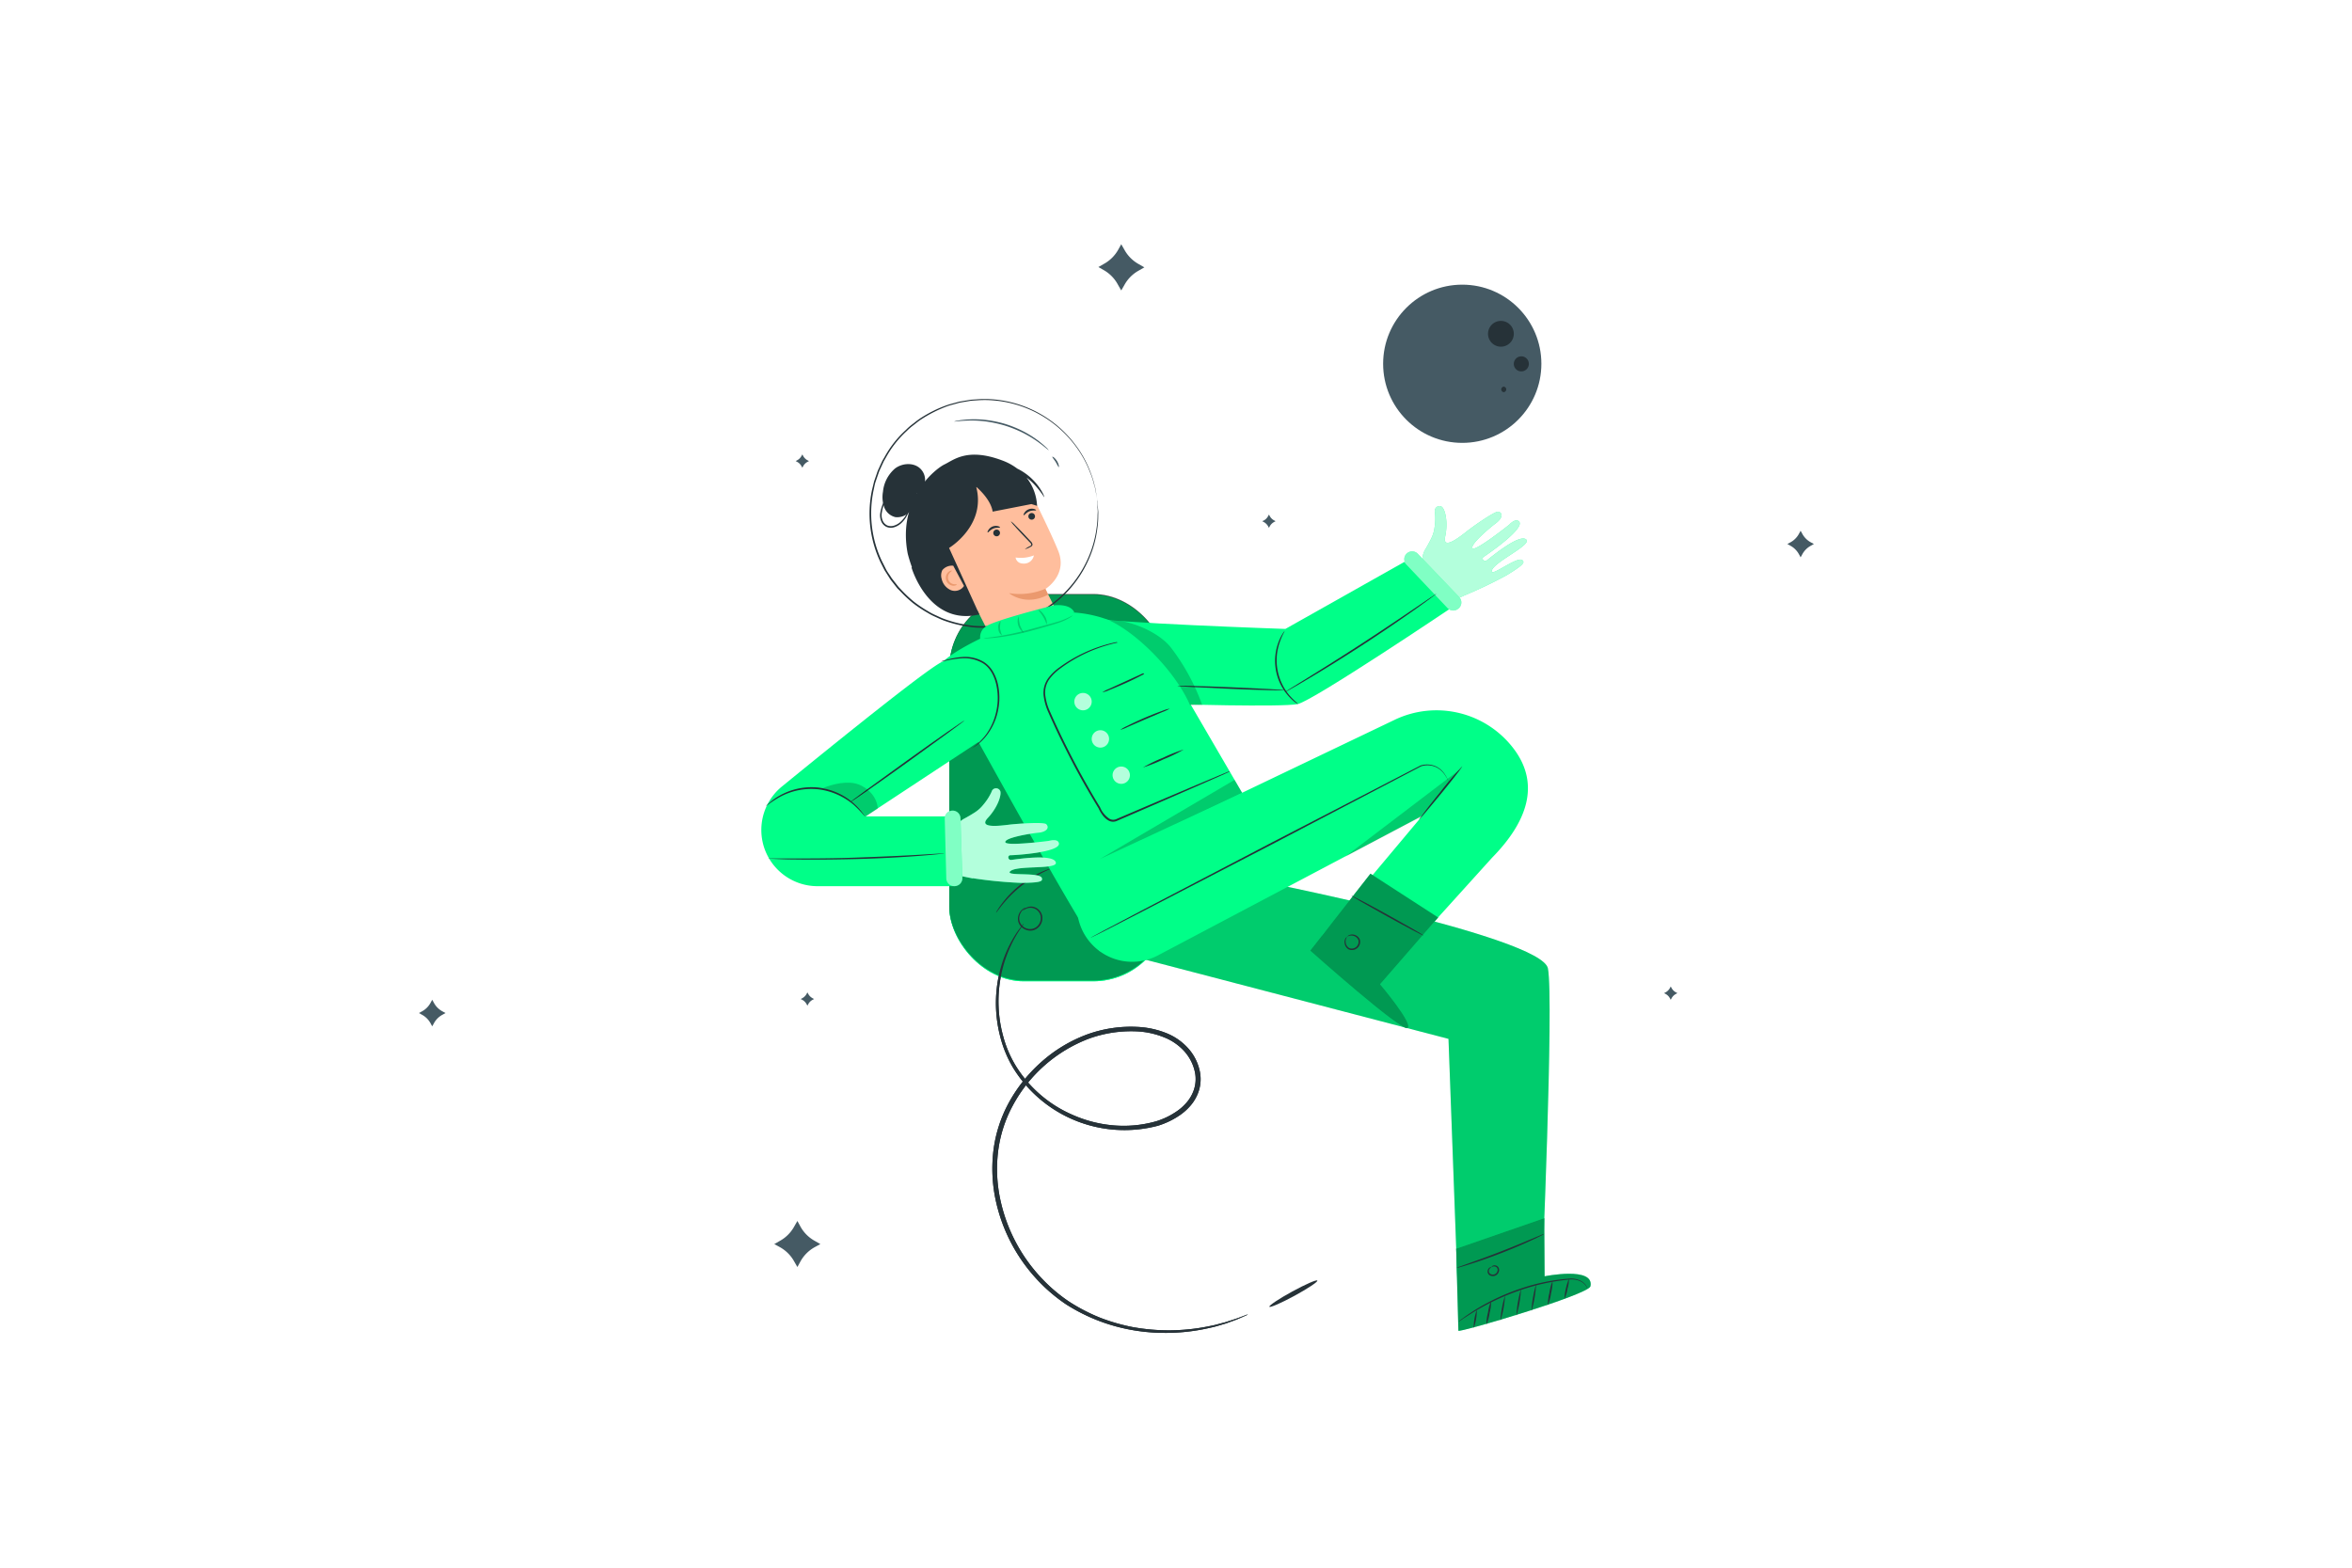 <svg class="animated" id="freepik_stories-astronaut" xmlns="http://www.w3.org/2000/svg" viewBox="0 0 750 500" version="1.1" xmlns:xlink="http://www.w3.org/1999/xlink" xmlns:svgjs="http://svgjs.com/svgjs"><style>svg#freepik_stories-astronaut:not(.animated) .animable {opacity: 0;}svg#freepik_stories-astronaut.animated #freepik--Character--inject-208 {animation: 1.5s Infinite  linear floating;animation-delay: 0.5s;}svg#freepik_stories-astronaut.animated #freepik--Stars--inject-208 {animation: 2.3s 1 forwards cubic-bezier(.36,-0.01,.5,1.38) fadeIn;animation-delay: 0s;}            @keyframes floating {                0% {                    opacity: 1;                    transform: translateY(0px);                }                50% {                    transform: translateY(-10px);                }                100% {                    opacity: 1;                    transform: translateY(0px);                }            }                    @keyframes fadeIn {                0% {                    opacity: 0;                }                100% {                    opacity: 1;                }            }        </style><g id="freepik--Character--inject-208" class="animable" style="transform-origin: 375.003px 276.193px;"><g id="elqj9u40vsnh"><rect x="302.7" y="189.68" width="69.65" height="123.29" rx="23.72" style="fill: rgb(0, 255, 136); transform-origin: 337.525px 251.325px; transform: rotate(-26.22deg);" class="animable"></rect></g><g id="elecw20x2d2lt"><rect x="302.7" y="189.45" width="69.65" height="123.29" rx="23.72" style="opacity: 0.4; transform-origin: 337.525px 251.095px; transform: rotate(-26.22deg);" class="animable"></rect></g><path d="M397.93,419.22a3.09,3.09,0,0,1-.75.4l-2.29,1c-1,.44-2.32.87-3.84,1.44l-2.5.74c-.89.28-1.86.51-2.89.73a61.82,61.82,0,0,1-15.23,1.57,58.69,58.69,0,0,1-19.93-3.79A58.22,58.22,0,0,1,339.94,416a52.72,52.72,0,0,1-9.72-8.43,53.67,53.67,0,0,1-12.78-25.08,48,48,0,0,1-.68-15.36,43,43,0,0,1,4.86-15.3,48.24,48.24,0,0,1,10.31-13,46,46,0,0,1,14.63-8.87,41,41,0,0,1,17-2.39,28.27,28.27,0,0,1,8.27,1.9,18.68,18.68,0,0,1,6.95,4.77,15.78,15.78,0,0,1,3.8,7.39,12.34,12.34,0,0,1-1.05,8.12,13.48,13.48,0,0,1-2.32,3.34,17.18,17.18,0,0,1-3,2.6,25.74,25.74,0,0,1-6.95,3.35A41.67,41.67,0,0,1,323,340.47a37.43,37.43,0,0,1-4.09-10A42.23,42.23,0,0,1,320,305.84a39.21,39.21,0,0,1,4.37-8.63c.64-.91,1.18-1.56,1.53-2a3.71,3.71,0,0,1,.56-.65,3.54,3.54,0,0,1-.44.74c-.3.48-.8,1.16-1.39,2.08a41.79,41.79,0,0,0-6.2,23.55,40.94,40.94,0,0,0,1.39,9.3,36.05,36.05,0,0,0,4.07,9.67,39.69,39.69,0,0,0,17.93,15.58,40.6,40.6,0,0,0,12.93,3.42,37.81,37.81,0,0,0,14-1.3,24.1,24.1,0,0,0,6.53-3.18,15.39,15.39,0,0,0,2.76-2.4,11.9,11.9,0,0,0,2.07-3,10.89,10.89,0,0,0,.91-7.16,14.43,14.43,0,0,0-3.46-6.67,17.25,17.25,0,0,0-6.39-4.36A26.83,26.83,0,0,0,363.4,329a39.56,39.56,0,0,0-16.3,2.32A46.15,46.15,0,0,0,323,352.52a41.3,41.3,0,0,0-4.73,14.75,46.56,46.56,0,0,0,.61,14.89,52.55,52.55,0,0,0,12.33,24.51,51.74,51.74,0,0,0,9.43,8.29,57.2,57.2,0,0,0,10.29,5.36,62,62,0,0,0,10.16,2.92,63.83,63.83,0,0,0,24.47-.26c1-.2,2-.4,2.88-.66l2.5-.67c1.52-.51,2.83-.9,3.86-1.28l2.34-.89A4.39,4.39,0,0,1,397.93,419.22Z" style="fill: rgb(38, 50, 56); transform-origin: 357.182px 359.837px;" id="elt92gwpk8ob" class="animable"></path><path d="M335.11,277c0,.08-1.16.54-3,1.47a38,38,0,0,0-12.4,10c-1.3,1.59-2,2.66-2.08,2.62a3,3,0,0,1,.42-.81,21.28,21.28,0,0,1,1.37-2A32.74,32.74,0,0,1,332,278.15a20.35,20.35,0,0,1,2.29-.91A2.8,2.8,0,0,1,335.11,277Z" style="fill: rgb(38, 50, 56); transform-origin: 326.37px 284.046px;" id="elvm9xbfqmtyh" class="animable"></path><path d="M326.14,290.47s.15-.34.67-.71a3.5,3.5,0,0,1,2.59-.57,3.78,3.78,0,0,1,2.86,2.64,4,4,0,0,1-1.72,4.4,3.56,3.56,0,0,1-2.52.55,4.15,4.15,0,0,1-2.16-1,3.57,3.57,0,0,1-1.12-3.72,3.93,3.93,0,0,1,1.49-2.19,1.77,1.77,0,0,1,.89-.39s-.31.17-.76.55a3.9,3.9,0,0,0-1.26,2.12,3.27,3.27,0,0,0,1.07,3.27,3.43,3.43,0,0,0,4.08.4A3.58,3.58,0,0,0,331.8,292a3.31,3.31,0,0,0-4.89-2C326.4,290.23,326.18,290.5,326.14,290.47Z" style="fill: rgb(38, 50, 56); transform-origin: 328.496px 292.981px;" id="el5gfmjtgi2ca" class="animable"></path><g id="eljo6kmqfeg1"><rect x="302.7" y="189.68" width="69.65" height="123.29" rx="23.72" style="fill: rgb(0, 255, 136); transform-origin: 337.525px 251.325px; transform: rotate(-26.22deg);" class="animable"></rect></g><g id="elx2vzt6l0wp"><rect x="302.7" y="189.45" width="69.65" height="123.29" rx="23.72" style="opacity: 0.4; transform-origin: 337.525px 251.095px; transform: rotate(-26.22deg);" class="animable"></rect></g><path d="M397.93,419.22a3.09,3.09,0,0,1-.75.4l-2.29,1c-1,.44-2.32.87-3.84,1.44l-2.5.74c-.89.28-1.86.51-2.89.73a61.82,61.82,0,0,1-15.23,1.57,58.69,58.69,0,0,1-19.93-3.79A58.22,58.22,0,0,1,339.94,416a52.72,52.72,0,0,1-9.72-8.43,53.67,53.67,0,0,1-12.78-25.08,48,48,0,0,1-.68-15.36,43,43,0,0,1,4.86-15.3,48.24,48.24,0,0,1,10.31-13,46,46,0,0,1,14.63-8.87,41,41,0,0,1,17-2.39,28.27,28.27,0,0,1,8.27,1.9,18.68,18.68,0,0,1,6.95,4.77,15.78,15.78,0,0,1,3.8,7.39,12.34,12.34,0,0,1-1.05,8.12,13.48,13.48,0,0,1-2.32,3.34,17.18,17.18,0,0,1-3,2.6,25.74,25.74,0,0,1-6.95,3.35A41.67,41.67,0,0,1,323,340.47a37.43,37.43,0,0,1-4.09-10A42.23,42.23,0,0,1,320,305.84a39.21,39.21,0,0,1,4.37-8.63c.64-.91,1.18-1.56,1.53-2a3.71,3.71,0,0,1,.56-.65,3.54,3.54,0,0,1-.44.74c-.3.48-.8,1.16-1.39,2.08a41.79,41.79,0,0,0-6.2,23.55,40.94,40.94,0,0,0,1.39,9.3,36.05,36.05,0,0,0,4.07,9.67,39.69,39.69,0,0,0,17.93,15.58,40.6,40.6,0,0,0,12.93,3.42,37.81,37.81,0,0,0,14-1.3,24.1,24.1,0,0,0,6.53-3.18,15.39,15.39,0,0,0,2.76-2.4,11.9,11.9,0,0,0,2.07-3,10.89,10.89,0,0,0,.91-7.16,14.43,14.43,0,0,0-3.46-6.67,17.25,17.25,0,0,0-6.39-4.36A26.83,26.83,0,0,0,363.4,329a39.56,39.56,0,0,0-16.3,2.32A46.15,46.15,0,0,0,323,352.52a41.3,41.3,0,0,0-4.73,14.75,46.56,46.56,0,0,0,.61,14.89,52.55,52.55,0,0,0,12.33,24.51,51.74,51.74,0,0,0,9.43,8.29,57.2,57.2,0,0,0,10.29,5.36,62,62,0,0,0,10.16,2.92,63.83,63.83,0,0,0,24.47-.26c1-.2,2-.4,2.88-.66l2.5-.67c1.52-.51,2.83-.9,3.86-1.28l2.34-.89A4.39,4.39,0,0,1,397.93,419.22Z" style="fill: rgb(38, 50, 56); transform-origin: 357.182px 359.837px;" id="el8pzefkiiheq" class="animable"></path><path d="M335.11,277c0,.08-1.16.54-3,1.47a38,38,0,0,0-12.4,10c-1.3,1.59-2,2.66-2.08,2.62a3,3,0,0,1,.42-.81,21.28,21.28,0,0,1,1.37-2A32.74,32.74,0,0,1,332,278.15a20.35,20.35,0,0,1,2.29-.91A2.8,2.8,0,0,1,335.11,277Z" style="fill: rgb(38, 50, 56); transform-origin: 326.37px 284.046px;" id="elb8hn6bnw3tv" class="animable"></path><path d="M326.14,290.47s.15-.34.67-.71a3.5,3.5,0,0,1,2.59-.57,3.78,3.78,0,0,1,2.86,2.64,4,4,0,0,1-1.72,4.4,3.56,3.56,0,0,1-2.52.55,4.15,4.15,0,0,1-2.16-1,3.57,3.57,0,0,1-1.12-3.72,3.93,3.93,0,0,1,1.49-2.19,1.77,1.77,0,0,1,.89-.39s-.31.17-.76.55a3.9,3.9,0,0,0-1.26,2.12,3.27,3.27,0,0,0,1.07,3.27,3.43,3.43,0,0,0,4.08.4A3.58,3.58,0,0,0,331.8,292a3.31,3.31,0,0,0-4.89-2C326.4,290.23,326.18,290.5,326.14,290.47Z" style="fill: rgb(38, 50, 56); transform-origin: 328.496px 292.981px;" id="elahx29dg9g6f" class="animable"></path><path d="M337,195.11c-1.93-3.83-3.63-7.27-3.63-7.27s7.2-4.42,4.07-12.16-11.87-24.87-11.87-24.87l-17-.16-9.7,18.77L317,205.23a11.2,11.2,0,0,0,14.81,5h0A11.2,11.2,0,0,0,337,195.11Z" style="fill: rgb(255, 190, 157); transform-origin: 318.549px 180.99px;" id="el5itq97o9ywd" class="animable"></path><path d="M329.94,164.23a1.06,1.06,0,1,1-1.42-.5A1.06,1.06,0,0,1,329.94,164.23Z" style="fill: rgb(38, 50, 56); transform-origin: 328.982px 164.684px;" id="elh9q2er6d0ci" class="animable"></path><path d="M330.38,162.74c-.07.18-1.07-.08-2.13.35s-1.61,1.31-1.78,1.23-.06-.33.17-.73a2.76,2.76,0,0,1,1.35-1.14,2.82,2.82,0,0,1,1.76-.12C330.19,162.46,330.41,162.65,330.38,162.74Z" style="fill: rgb(38, 50, 56); transform-origin: 328.385px 163.284px;" id="el5cl20494tox" class="animable"></path><path d="M318.79,169.56a1.07,1.07,0,0,1-1.93.92,1.07,1.07,0,1,1,1.93-.92Z" style="fill: rgb(38, 50, 56); transform-origin: 317.805px 169.979px;" id="elveqx5d3heks" class="animable"></path><path d="M318.88,168.22c-.06.19-1.06-.08-2.12.36s-1.61,1.31-1.78,1.22-.06-.33.17-.72a2.78,2.78,0,0,1,1.35-1.15,2.8,2.8,0,0,1,1.76-.11C318.7,167.94,318.92,168.14,318.88,168.22Z" style="fill: rgb(38, 50, 56); transform-origin: 316.891px 168.767px;" id="elx9y5aj3uepe" class="animable"></path><path d="M326.8,175.19a8.06,8.06,0,0,1,1.6-1c.25-.14.5-.3.46-.52a1.61,1.61,0,0,0-.55-.77l-1.73-1.81c-1.22-1.29-2.31-2.48-3.08-3.36a7.65,7.65,0,0,1-1.18-1.48,7.79,7.79,0,0,1,1.41,1.26c.84.82,2,2,3.18,3.26l1.71,1.84a1.75,1.75,0,0,1,.62,1,.68.68,0,0,1-.26.58,1.7,1.7,0,0,1-.43.26A7.67,7.67,0,0,1,326.8,175.19Z" style="fill: rgb(38, 50, 56); transform-origin: 325.781px 170.72px;" id="eli2tgnran70p" class="animable"></path><path d="M323.85,177.81a11.44,11.44,0,0,0,5.83-.67,3.17,3.17,0,0,1-3,2.61C324.05,179.88,323.85,177.81,323.85,177.81Z" style="fill: rgb(255, 255, 255); transform-origin: 326.765px 178.448px;" id="elpq5ykn8xfvo" class="animable"></path><path d="M333.34,187.78a20.87,20.87,0,0,1-11.58,1.39s5.08,4.4,12.47.49Z" style="fill: rgb(235, 153, 110); transform-origin: 327.995px 189.53px;" id="ellt9lzda5qb" class="animable"></path><path d="M290.66,181l.14-.08a45.48,45.48,0,0,1-1.35-4.35c-3.39-17.64,9-27.15,11.73-28.45,2.93-1.4,7.28-5.45,18.43-1.26a18.42,18.42,0,0,1,4.76,2.59,18.48,18.48,0,0,1,6.64,5.47c1.55,2.07,2.05,3.61,2,3.65s-.84-1.35-2.47-3.24a19.51,19.51,0,0,0-3.19-3,15.72,15.72,0,0,1,3.35,9l-1.8-.56-12.36,2.41c-.54-3.38-3.59-6.45-5.13-7.82l-.1,0c3.18,12.31-8.67,19.4-8.67,19.4l9.65,21.21C296.11,199.79,290.66,181,290.66,181Z" style="fill: rgb(38, 50, 56); transform-origin: 310.94px 170.747px;" id="el1qxqtn9o22k" class="animable"></path><path d="M307.4,186.88a3.48,3.48,0,0,1-4.19,1.34,5.11,5.11,0,0,1-2.93-3.56,3.86,3.86,0,0,1,.21-2.82,4,4,0,0,1,3.48-1.41Z" style="fill: rgb(255, 190, 157); transform-origin: 303.753px 184.435px;" id="el2rkgg1e5q07" class="animable"></path><path d="M305.09,186.42c0-.11-.44,0-1-.1a2.17,2.17,0,0,1-1.3-3.53c.39-.48.78-.66.74-.76s-.51-.09-1.1.4a2.52,2.52,0,0,0,1.62,4.39C304.76,186.81,305.14,186.49,305.09,186.42Z" style="fill: rgb(235, 153, 110); transform-origin: 303.346px 184.4px;" id="elhy7xvh25blq" class="animable"></path><path d="M349.89,159.39s-.05-.19-.12-.57-.18-1-.31-1.7c-.07-.38-.14-.79-.23-1.25s-.26-1-.4-1.48a25.78,25.78,0,0,0-1.19-3.63,34.47,34.47,0,0,0-5.12-9.09,36.26,36.26,0,0,0-26.19-14,32,32,0,0,0-4.59,0c-.78.06-1.56.08-2.35.18l-2.35.4c-.4.08-.8.12-1.19.22l-1.17.33c-.79.22-1.58.41-2.37.67a39.34,39.34,0,0,0-4.61,2,40.65,40.65,0,0,0-4.43,2.6c-.7.5-1.37,1.07-2.07,1.6a17.13,17.13,0,0,0-2,1.74,32.91,32.91,0,0,0-6.68,8.49l-.69,1.2-.59,1.26-.58,1.27a9.79,9.79,0,0,0-.52,1.3c-.31.88-.61,1.77-.92,2.67s-.44,1.84-.66,2.76a35.74,35.74,0,0,0,2.65,22.59c.43.85.86,1.69,1.28,2.54s1,1.59,1.51,2.38a10.21,10.21,0,0,0,.81,1.14l.86,1.1.86,1.1.95,1a41.4,41.4,0,0,0,4,3.74,39.46,39.46,0,0,0,4.47,3,17.9,17.9,0,0,0,2.33,1.23c.8.36,1.58.75,2.39,1.07a38.51,38.51,0,0,0,4.91,1.51,40.47,40.47,0,0,0,4.94.84c.82.07,1.64.07,2.45.11l1.22,0c.4,0,.8,0,1.21-.06l2.38-.16c.79-.08,1.56-.24,2.33-.36a32.22,32.22,0,0,0,4.46-1.06,35.69,35.69,0,0,0,14.3-8.46,36.11,36.11,0,0,0,7.94-11.24,34.84,34.84,0,0,0,2.87-10,26.36,26.36,0,0,0,.31-3.8c0-.56.06-1.07.06-1.54l-.07-1.26c0-.75-.07-1.32-.09-1.73s0-.59,0-.59a5.51,5.51,0,0,1,.07.59c0,.4.08,1,.14,1.72,0,.38.06.81.1,1.27s0,1,0,1.54a26.2,26.2,0,0,1-.27,3.83,34.23,34.23,0,0,1-2.81,10.12,36.46,36.46,0,0,1-22.37,20,34.64,34.64,0,0,1-4.52,1.08c-.78.12-1.55.29-2.35.37l-2.41.17c-.41,0-.82.07-1.23.06l-1.23,0c-.82,0-1.65,0-2.49-.1a39.57,39.57,0,0,1-5-.85,36.45,36.45,0,0,1-5-1.51c-.82-.33-1.61-.72-2.42-1.08a19.12,19.12,0,0,1-2.37-1.25,39.19,39.19,0,0,1-4.53-3,40.13,40.13,0,0,1-4.06-3.78l-1-1-.87-1.11-.87-1.11a9.35,9.35,0,0,1-.82-1.16l-1.54-2.42-1.3-2.57a36.19,36.19,0,0,1-2.69-22.91c.23-.94.45-1.88.68-2.81l.93-2.7a8.46,8.46,0,0,1,.53-1.32l.59-1.29.59-1.28.71-1.21a33,33,0,0,1,6.78-8.6,18.72,18.72,0,0,1,2-1.77c.71-.53,1.39-1.1,2.11-1.61a39.33,39.33,0,0,1,9.16-4.6c.8-.27,1.61-.46,2.4-.68l1.19-.33c.39-.1.8-.14,1.2-.22l2.39-.39c.79-.11,1.59-.12,2.37-.19a34.34,34.34,0,0,1,4.65,0,36.44,36.44,0,0,1,26.39,14.27,34.24,34.24,0,0,1,5.08,9.2,26.79,26.79,0,0,1,1.15,3.66c.14.54.29,1,.38,1.49s.14.88.2,1.26c.11.74.2,1.3.26,1.71S349.89,159.39,349.89,159.39Z" style="fill: rgb(38, 50, 56); transform-origin: 313.746px 163.736px;" id="el7g3ey9049b" class="animable"></path><path d="M292.35,157.47a5,5,0,0,0,1.12-8c-2.07-2-5.64-1.83-8-.1a11.11,11.11,0,0,0-3.91,7.47,9.59,9.59,0,0,0,.4,4.93,5,5,0,0,0,3.59,3.17,5.39,5.39,0,0,0,4.86-2.14,15.88,15.88,0,0,0,2.44-5" style="fill: rgb(38, 50, 56); transform-origin: 288.198px 156.494px;" id="eldmhdl49tx8" class="animable"></path><path d="M334.4,143.58c-.07.08-1.38-1.21-3.79-2.9a37.28,37.28,0,0,0-4.43-2.64,39.6,39.6,0,0,0-5.85-2.34,40.69,40.69,0,0,0-6.17-1.31,35.84,35.84,0,0,0-5.15-.26c-2.94.06-4.74.4-4.76.3a5.63,5.63,0,0,1,1.26-.29,13.64,13.64,0,0,1,1.5-.22c.58-.06,1.25-.15,2-.16a32.9,32.9,0,0,1,5.22.16,37.26,37.26,0,0,1,6.26,1.28,36.69,36.69,0,0,1,5.92,2.42,34.1,34.1,0,0,1,4.43,2.76c.61.43,1.11.88,1.56,1.25s.83.72,1.13,1A5.56,5.56,0,0,1,334.4,143.58Z" style="fill: rgb(69, 90, 100); transform-origin: 319.325px 138.652px;" id="el176je47fdzlh" class="animable"></path><path d="M337.62,149c-.15,0-.44-.79-1-1.68s-1.16-1.53-1.06-1.65.89.39,1.5,1.37S337.76,149,337.62,149Z" style="fill: rgb(69, 90, 100); transform-origin: 336.613px 147.326px;" id="ellb6rmc1an3" class="animable"></path><path d="M282.71,156.92a7,7,0,0,1-.64,3.43,14.17,14.17,0,0,0-.93,3.57,4.52,4.52,0,0,0,.31,2.07,3,3,0,0,0,1.45,1.58,3.06,3.06,0,0,0,2.15.08,5.61,5.61,0,0,0,1.87-1,8.86,8.86,0,0,0,2.24-2.87,14.27,14.27,0,0,0,1-3.27,2.55,2.55,0,0,1,0,.94,8.33,8.33,0,0,1-.69,2.48,8.76,8.76,0,0,1-2.27,3.09,5.92,5.92,0,0,1-2,1.12,3.55,3.55,0,0,1-2.52-.1,3.37,3.37,0,0,1-1.7-1.85,4.9,4.9,0,0,1-.32-2.3,13.36,13.36,0,0,1,1.06-3.67,15.11,15.11,0,0,0,.79-2.39A8.38,8.38,0,0,1,282.71,156.92Z" style="fill: rgb(38, 50, 56); transform-origin: 285.419px 162.622px;" id="elo2bnrr7vp39" class="animable"></path><path d="M299.4,213.69s44,80.76,51.31,89.73L410.14,277l-36-61.82a39.8,39.8,0,0,0-31.54-19.82l-.42,0C328.05,194.44,297.27,209.75,299.4,213.69Z" style="fill: rgb(0, 255, 136); transform-origin: 354.717px 249.37px;" id="ele9141k96chb" class="animable"></path><path d="M392.13,246.07l-.2.11-.61.29-2.38,1.07L380,251.47l-13.59,5.91-8.21,3.55-2.17.94a2.93,2.93,0,0,1-2.53-.16A6.07,6.07,0,0,1,351.6,260a11.56,11.56,0,0,1-1.3-2.21l0,0c-2.6-4.25-5.26-8.87-7.83-13.72-2-3.82-3.9-7.6-5.64-11.3q-1.29-2.76-2.48-5.46a18.35,18.35,0,0,1-1.58-5.59,8,8,0,0,1,1.42-5.33,16.19,16.19,0,0,1,3.75-3.61,46.79,46.79,0,0,1,20.87-8.48c1.57-.22,2.8-.32,3.63-.36l1,0a1.64,1.64,0,0,1,.33,0l-.32,0-.95.08c-.83.07-2.05.2-3.61.45a47.87,47.87,0,0,0-12.73,3.92,46.71,46.71,0,0,0-7.91,4.71,16.18,16.18,0,0,0-3.64,3.52,7.53,7.53,0,0,0-1.31,5,17.92,17.92,0,0,0,1.56,5.43c.78,1.79,1.62,3.61,2.49,5.45,1.73,3.68,3.61,7.45,5.63,11.27,2.57,4.84,5.21,9.45,7.8,13.69h0v0a8,8,0,0,0,3,3.68,2.39,2.39,0,0,0,2.13.13l2.18-.93,8.21-3.51,13.63-5.8,9-3.79,2.42-1,.62-.24C392.06,246.08,392.13,246.06,392.13,246.07Z" style="fill: rgb(38, 50, 56); transform-origin: 362.433px 233.008px;" id="ell878hguuqjj" class="animable"></path><g id="eletx1yprvdr"><g style="opacity: 0.7; transform-origin: 345.35px 223.78px;" class="animable"><path d="M348.12,223.78a2.77,2.77,0,1,1-2.77-2.77A2.77,2.77,0,0,1,348.12,223.78Z" style="fill: rgb(255, 255, 255); transform-origin: 345.35px 223.78px;" id="el7fj7mc28wzk" class="animable"></path></g></g><g id="ely6nx8ezow8g"><g style="opacity: 0.7; transform-origin: 350.89px 235.67px;" class="animable"><path d="M353.66,235.67a2.77,2.77,0,1,1-2.77-2.77A2.77,2.77,0,0,1,353.66,235.67Z" style="fill: rgb(255, 255, 255); transform-origin: 350.89px 235.67px;" id="eld6rqb00ejy" class="animable"></path></g></g><g id="elbkv1qj44fv"><g style="opacity: 0.7; transform-origin: 357.54px 247.24px;" class="animable"><circle cx="357.54" cy="247.24" r="2.77" style="fill: rgb(255, 255, 255); transform-origin: 357.54px 247.24px;" id="elkqrsp77tvm" class="animable"></circle></g></g><path d="M365.8,214.34a10.38,10.38,0,0,1-2,1.17c-1.26.66-3,1.53-5,2.42s-3.79,1.65-5.11,2.16a9.07,9.07,0,0,1-2.19.72,10.37,10.37,0,0,1,2.05-1.06l5-2.29,5-2.28A10.49,10.49,0,0,1,365.8,214.34Z" style="fill: rgb(38, 50, 56); transform-origin: 358.65px 217.575px;" id="elhx025zhnvf" class="animable"></path><path d="M373,226a12.24,12.24,0,0,1-2.28,1.08l-5.58,2.37-5.57,2.42a12.46,12.46,0,0,1-2.34.92,11.31,11.31,0,0,1,2.19-1.25c1.39-.71,3.33-1.63,5.51-2.57s4.19-1.71,5.66-2.24A12.14,12.14,0,0,1,373,226Z" style="fill: rgb(38, 50, 56); transform-origin: 365.115px 229.395px;" id="elqf6ju5nnsx" class="animable"></path><path d="M377.46,239.05a46.94,46.94,0,0,1-6.39,3.1,49,49,0,0,1-6.6,2.63,46.94,46.94,0,0,1,6.39-3.1A49.6,49.6,0,0,1,377.46,239.05Z" style="fill: rgb(38, 50, 56); transform-origin: 370.965px 241.915px;" id="eljyeskue5fig" class="animable"></path><path d="M312.67,204.26a4.06,4.06,0,0,1,1.59-4.37c2.44-2,21.68-6.8,21.68-6.8s5.28-.78,6.64,2.24Z" style="fill: rgb(0, 255, 136); transform-origin: 327.556px 198.63px;" id="elom6lh8h0bvl" class="animable"></path><g id="el4shzjqpny8h"><polygon points="350.71 273.99 396.11 252.89 393.68 248.73 350.71 273.99" style="opacity: 0.2; transform-origin: 373.41px 261.36px;" class="animable"></polygon></g><g id="elm85cexdcjun"><g style="opacity: 0.2; transform-origin: 327.89px 199.92px;" class="animable"><path d="M342.12,196.22a3.88,3.88,0,0,1-.92.73,15.59,15.59,0,0,1-2.87,1.41c-1.26.48-2.8.92-4.5,1.42s-3.57,1-5.55,1.55a76.23,76.23,0,0,1-10.29,2c-1.33.16-2.41.23-3.16.26a5.55,5.55,0,0,1-1.17,0,4.69,4.69,0,0,1,1.15-.18c.74-.09,1.82-.22,3.14-.42a102,102,0,0,0,10.2-2.18l5.55-1.51c1.71-.47,3.25-.87,4.51-1.31A23.8,23.8,0,0,0,342.12,196.22Z" id="elp3ekqs1ajmp" class="animable" style="transform-origin: 327.89px 199.92px;"></path></g></g><g id="elhn67b99v5c"><g style="opacity: 0.2; transform-origin: 318.911px 200.35px;" class="animable"><path d="M319.52,202.68a2.66,2.66,0,0,1-1.17-2.25,2.64,2.64,0,0,1,.77-2.41,12.53,12.53,0,0,0-.25,2.37A13.93,13.93,0,0,0,319.52,202.68Z" id="el6f9zfwibasx" class="animable" style="transform-origin: 318.911px 200.35px;"></path></g></g><g id="elqbcf58j22s"><g style="opacity: 0.2; transform-origin: 325.496px 199.225px;" class="animable"><path d="M326.49,201.87a4.5,4.5,0,0,1-1.71-5.29,22.18,22.18,0,0,0,.44,2.78A18.79,18.79,0,0,0,326.49,201.87Z" id="elnit8g4t811k" class="animable" style="transform-origin: 325.496px 199.225px;"></path></g></g><g id="elyszuiuubgm9"><g style="opacity: 0.2; transform-origin: 332.458px 196.768px;" class="animable"><path d="M333.82,199.09c-.15,0-.44-1.15-1.2-2.41s-1.63-2.1-1.53-2.22,1.19.58,2,1.95A4.08,4.08,0,0,1,333.82,199.09Z" id="elovb8a09m8gg" class="animable" style="transform-origin: 332.458px 196.768px;"></path></g></g><path d="M398.88,280.44s92.77,18.19,94.72,28.44-2,100.83-2,100.83l-26.8.54-2.91-78.91L350.71,302.27Z" style="fill: rgb(0, 255, 136); transform-origin: 422.425px 345.345px;" id="elu7agu5gwdw" class="animable"></path><g id="elvtjye4vnb2m"><path d="M398.88,280.44s92.77,18.19,94.72,28.44-2,100.83-2,100.83l-26.8.54-2.91-78.91L350.71,302.27Z" style="opacity: 0.2; transform-origin: 422.425px 345.345px;" class="animable"></path></g><path d="M492.43,388.53l.11,18.53s15.92-3.22,14.62,3.19c-.54,2.66-41.48,14.76-42.11,14.19l-.71-26.18Z" style="fill: rgb(0, 255, 136); transform-origin: 485.788px 406.495px;" id="eluka7p9i2w4f" class="animable"></path><g id="elvmct4zro1ck"><path d="M492.43,388.53l.11,18.53s15.92-3.22,14.62,3.19c-.54,2.66-41.48,14.76-42.11,14.19l-.71-26.18Z" style="opacity: 0.4; transform-origin: 485.788px 406.495px;" class="animable"></path></g><path d="M506.21,411.08a4.47,4.47,0,0,0-2.64-2.59,7.23,7.23,0,0,0-2.67-.43,67.26,67.26,0,0,0-15.65,3.27A75.78,75.78,0,0,0,470.67,418c-1.76,1.05-3.16,2-4.12,2.59a11,11,0,0,1-1.51,1,12,12,0,0,1,1.39-1.12c.93-.69,2.3-1.65,4.05-2.75a69.54,69.54,0,0,1,14.61-6.8,61.7,61.7,0,0,1,15.81-3.15,7.13,7.13,0,0,1,2.78.54,4.81,4.81,0,0,1,1.74,1.24,3.45,3.45,0,0,1,.69,1.15A1.24,1.24,0,0,1,506.21,411.08Z" style="fill: rgb(38, 50, 56); transform-origin: 485.625px 414.68px;" id="elu4pjqksbl2a" class="animable"></path><path d="M492.39,393.55a4.89,4.89,0,0,1-1,.58c-.67.35-1.66.82-2.89,1.39-2.46,1.15-5.9,2.64-9.76,4.14s-7.41,2.72-10,3.53c-1.29.41-2.35.73-3.08.93a5.47,5.47,0,0,1-1.15.26,5.32,5.32,0,0,1,1.09-.46l3-1.08c2.56-.9,6.07-2.17,9.93-3.67s7.3-2.93,9.8-4l3-1.24A4.67,4.67,0,0,1,492.39,393.55Z" style="fill: rgb(38, 50, 56); transform-origin: 478.45px 398.965px;" id="elwswzjxqhw9q" class="animable"></path><path d="M475.61,404.12s0-.17.25-.34a1.3,1.3,0,0,1,1.13-.16,1.5,1.5,0,0,1,.71.45,1.55,1.55,0,0,1,.34.9,2,2,0,0,1-3.11,1.7,1.5,1.5,0,0,1-.54-.81,1.52,1.52,0,0,1,.06-.83,1.34,1.34,0,0,1,.77-.85c.26-.08.42,0,.41,0s-.14.06-.32.19a1.22,1.22,0,0,0-.51.76,1.05,1.05,0,0,0,.41,1.15,1.52,1.52,0,0,0,2.35-1.29,1.05,1.05,0,0,0-.69-1,1.24,1.24,0,0,0-.91,0C475.75,404,475.65,404.14,475.61,404.12Z" style="fill: rgb(38, 50, 56); transform-origin: 476.199px 405.282px;" id="el9vy5lfc05uc" class="animable"></path><path d="M469.93,423.6a16.91,16.91,0,0,1,1-5.86,16.91,16.91,0,0,1-1,5.86Z" style="fill: rgb(38, 50, 56); transform-origin: 470.43px 420.67px;" id="eldskytu8al" class="animable"></path><path d="M474,422.43a13.86,13.86,0,0,1,.48-3.76,13.72,13.72,0,0,1,1-3.67,14.4,14.4,0,0,1-.48,3.77A14.17,14.17,0,0,1,474,422.43Z" style="fill: rgb(38, 50, 56); transform-origin: 474.74px 418.715px;" id="el5mtkh97ujdv" class="animable"></path><path d="M478.46,421.21a32.11,32.11,0,0,1,1.47-8,32.11,32.11,0,0,1-1.47,8Z" style="fill: rgb(38, 50, 56); transform-origin: 479.195px 417.21px;" id="elf6tebrvltzt" class="animable"></path><path d="M483.54,419.68a36.5,36.5,0,0,1,1.47-8.54,36.5,36.5,0,0,1-1.47,8.54Z" style="fill: rgb(38, 50, 56); transform-origin: 484.275px 415.41px;" id="elie139hwyjig" class="animable"></path><path d="M488.35,418.19a36.5,36.5,0,0,1,1.47-8.54,36.5,36.5,0,0,1-1.47,8.54Z" style="fill: rgb(38, 50, 56); transform-origin: 489.085px 413.92px;" id="elu76q0k34npg" class="animable"></path><path d="M493.59,416.27a15.39,15.39,0,0,1,.48-3.9,15.14,15.14,0,0,1,1-3.79,14.81,14.81,0,0,1-.48,3.89A14.65,14.65,0,0,1,493.59,416.27Z" style="fill: rgb(38, 50, 56); transform-origin: 494.33px 412.425px;" id="elfytc1w37f86" class="animable"></path><path d="M498.84,414.29a21.32,21.32,0,0,1,1.47-6.5,11,11,0,0,1-.49,3.31A10.76,10.76,0,0,1,498.84,414.29Z" style="fill: rgb(38, 50, 56); transform-origin: 499.575px 411.04px;" id="elfl8jc0jr9i6" class="animable"></path><path d="M420.07,408.43c.21.38-3.06,2.55-7.3,4.86s-7.84,3.86-8,3.48,3.07-2.55,7.31-4.86S419.87,408.05,420.07,408.43Z" style="fill: rgb(38, 50, 56); transform-origin: 412.422px 412.6px;" id="elozill3425sg" class="animable"></path><path d="M466.6,190.12l0-.06a141.68,141.68,0,0,0,13.74-6.54c6-3.62,5.72-4.16,5.17-4.8-1.45-1.69-10.85,6-9.78,3.15s12.58-8,11-9.74c-2.08-2.22-11.77,6-12.64,6.61s-1.81-.6-1-1.13c1.18-.76,13.32-9.07,11.3-11.27-1.12-1.22-3.12,1-3.12,1s-10.79,8.6-11.71,7.53,5.23-6.35,7.44-8,2.29-3.3.78-3.67c-1-.26-7.9,4.57-10,6.23s-7.94,6.32-6.95,1.7,0-8.54-1-9.42-2.59.2-2.27,1.63a17.08,17.08,0,0,1-.09,4.76,11.2,11.2,0,0,1-1.09,3.67c-.66,1.34-1.28,2.44-1.83,3.37a6.6,6.6,0,0,0-.82,4.93c.77,2.47,9.72,11.21,9.72,11.21Z" style="fill: rgb(0, 255, 136); transform-origin: 470.222px 176.336px;" id="el5fecm4zp19l" class="animable"></path><g id="el18g73jviilg"><g style="opacity: 0.7; transform-origin: 470.222px 176.336px;" class="animable"><path d="M466.6,190.12l0-.06a141.68,141.68,0,0,0,13.74-6.54c6-3.62,5.72-4.16,5.17-4.8-1.45-1.69-10.85,6-9.78,3.15s12.58-8,11-9.74c-2.08-2.22-11.77,6-12.64,6.61s-1.81-.6-1-1.13c1.18-.76,13.32-9.07,11.3-11.27-1.12-1.22-3.12,1-3.12,1s-10.79,8.6-11.71,7.53,5.23-6.35,7.44-8,2.29-3.3.78-3.67c-1-.26-7.9,4.57-10,6.23s-7.94,6.32-6.95,1.7,0-8.54-1-9.42-2.59.2-2.27,1.63a17.08,17.08,0,0,1-.09,4.76,11.2,11.2,0,0,1-1.09,3.67c-.66,1.34-1.28,2.44-1.83,3.37a6.6,6.6,0,0,0-.82,4.93c.77,2.47,9.72,11.21,9.72,11.21Z" style="fill: rgb(255, 255, 255); transform-origin: 470.222px 176.336px;" id="elfb9vv6590v4" class="animable"></path></g></g><path d="M349.66,197.05c2.08,1.55,60.22,3.54,60.22,3.54l37.93-21.37L463,193.73s-44.28,29.79-49.21,30.83-40.88,0-40.88,0Z" style="fill: rgb(0, 255, 136); transform-origin: 406.33px 202.121px;" id="elrvitsyw3cko" class="animable"></path><path d="M448.48,180.08l13.09,13.85a2.5,2.5,0,0,0,3.23.36l.09-.06a2.51,2.51,0,0,0,.41-3.81l-13.19-13.79a2.49,2.49,0,0,0-3.05-.45h0A2.5,2.5,0,0,0,448.48,180.08Z" style="fill: rgb(0, 255, 136); transform-origin: 456.892px 185.286px;" id="el19mqmnbtwpw" class="animable"></path><g id="elsmf5ed6meqo"><path d="M448.48,180.08l13.09,13.85a2.5,2.5,0,0,0,3.23.36l.09-.06a2.51,2.51,0,0,0,.41-3.81l-13.19-13.79a2.49,2.49,0,0,0-3.05-.45h0A2.5,2.5,0,0,0,448.48,180.08Z" style="fill: rgb(255, 255, 255); opacity: 0.5; transform-origin: 456.892px 185.286px;" class="animable"></path></g><path d="M413.91,224.53A3.6,3.6,0,0,1,413,224a14.89,14.89,0,0,1-2.06-1.92,16.88,16.88,0,0,1-3.18-17.46,15,15,0,0,1,1.25-2.52,3.36,3.36,0,0,1,.62-.83c.09,0-.76,1.27-1.52,3.48a17.4,17.4,0,0,0,3.11,17.09C412.76,223.61,414,224.45,413.91,224.53Z" style="fill: rgb(38, 50, 56); transform-origin: 410.256px 212.9px;" id="elffpsfymdael" class="animable"></path><path d="M458,189.39a2.83,2.83,0,0,1-.45.38l-1.34,1c-1.17.87-2.88,2.11-5,3.62-4.25,3-10.2,7.1-16.87,11.43S421.52,213.94,417,216.6c-2.24,1.34-4.07,2.4-5.34,3.11l-1.47.81a2.6,2.6,0,0,1-.53.26,2.23,2.23,0,0,1,.48-.35l1.42-.89,5.25-3.25c4.44-2.74,10.55-6.56,17.22-10.89S446.71,197,451,194.1l5.11-3.49,1.39-.93A2.07,2.07,0,0,1,458,189.39Z" style="fill: rgb(38, 50, 56); transform-origin: 433.83px 205.085px;" id="el4cv58l5lipx" class="animable"></path><path d="M409.7,220.13c0,.14-7.68,0-17.14-.42s-17.13-.79-17.13-.93,7.68,0,17.15.41S409.71,220,409.7,220.13Z" style="fill: rgb(38, 50, 56); transform-origin: 392.565px 219.455px;" id="elgwr0fpee8zj" class="animable"></path><g id="elk34zevmvwr"><g style="opacity: 0.2; transform-origin: 368.465px 211.343px;" class="animable"><path d="M383.34,224.81a67.8,67.8,0,0,0-9.75-18c-3.86-5.2-13.53-9.29-20-9,9.24,4.17,21.44,16.68,25.87,27.08Z" id="elsbnoig1fkjb" class="animable" style="transform-origin: 368.465px 211.343px;"></path></g></g><path d="M300.89,211.1c-.37-1.82-36.4,27.38-51.54,39.74a17.9,17.9,0,0,0-6.58,13.88h0a17.92,17.92,0,0,0,17.92,17.92h43.89V260.38H276l36.69-24.17Z" style="fill: rgb(0, 255, 136); transform-origin: 277.73px 246.829px;" id="elyxafysninz" class="animable"></path><path d="M310.2,280.17v-.07a139.15,139.15,0,0,0,15.14,1.48c7,0,7.05-.62,6.91-1.44-.37-2.2-12.37-.49-10-2.35s14.92-.4,14.44-2.68c-.63-3-13.16-.95-14.24-.85s-1.24-1.46-.27-1.49c1.4,0,16.08-.9,15.49-3.83-.33-1.62-3.19-.76-3.19-.76s-13.68,1.81-13.91.42,7.76-2.75,10.49-3,3.67-1.64,2.56-2.74c-.75-.75-9.13-.16-11.82.16s-10.06,1.33-6.83-2.12,4.41-7.32,4-8.59a1.47,1.47,0,0,0-2.78.23,17.31,17.31,0,0,1-2.54,4,11.17,11.17,0,0,1-2.82,2.58c-1.26.81-2.36,1.44-3.31,1.95a6.63,6.63,0,0,0-3.24,3.8c-.62,2.52,2.55,14.61,2.55,14.61Z" style="fill: rgb(0, 255, 136); transform-origin: 320.943px 266.499px;" id="elp11szomb3h" class="animable"></path><g id="ellhqgyd0onri"><g style="opacity: 0.7; transform-origin: 320.943px 266.499px;" class="animable"><path d="M310.2,280.17v-.07a139.15,139.15,0,0,0,15.14,1.48c7,0,7.05-.62,6.91-1.44-.37-2.2-12.37-.49-10-2.35s14.92-.4,14.44-2.68c-.63-3-13.16-.95-14.24-.85s-1.24-1.46-.27-1.49c1.4,0,16.08-.9,15.49-3.83-.33-1.62-3.19-.76-3.19-.76s-13.68,1.81-13.91.42,7.76-2.75,10.49-3,3.67-1.64,2.56-2.74c-.75-.75-9.13-.16-11.82.16s-10.06,1.33-6.83-2.12,4.41-7.32,4-8.59a1.47,1.47,0,0,0-2.78.23,17.31,17.31,0,0,1-2.54,4,11.17,11.17,0,0,1-2.82,2.58c-1.26.81-2.36,1.44-3.31,1.95a6.63,6.63,0,0,0-3.24,3.8c-.62,2.52,2.55,14.61,2.55,14.61Z" style="fill: rgb(255, 255, 255); transform-origin: 320.943px 266.499px;" id="elbals8ojp10q" class="animable"></path></g></g><path d="M244.2,257.18a6.83,6.83,0,0,1,1-1,19.2,19.2,0,0,1,3.17-2.29,20.67,20.67,0,0,1,12.49-2.72,21,21,0,0,1,11.64,5.28,19.81,19.81,0,0,1,2.64,2.89,5.69,5.69,0,0,1,.77,1.21,36.46,36.46,0,0,0-3.65-3.82,21.42,21.42,0,0,0-11.45-5,21.08,21.08,0,0,0-12.26,2.52A36.14,36.14,0,0,0,244.2,257.18Z" style="fill: rgb(38, 50, 56); transform-origin: 260.055px 255.808px;" id="ely5asqxpbohs" class="animable"></path><path d="M307.54,229.8c.08.11-8,6-18.09,13.26s-18.3,12.95-18.39,12.83,8-6,18.09-13.26S307.45,229.68,307.54,229.8Z" style="fill: rgb(38, 50, 56); transform-origin: 289.3px 242.845px;" id="el1o7vcswr96t" class="animable"></path><path d="M301.05,272.19a2.33,2.33,0,0,1-.56.1l-1.63.17c-1.41.15-3.46.33-6,.53-5.06.39-12.08.8-19.83,1s-14.78.22-19.86.13c-2.54,0-4.6-.11-6-.17l-1.63-.08a2.41,2.41,0,0,1-.57-.07,2.34,2.34,0,0,1,.57,0h7.65c5.08,0,12.1,0,19.85-.28s14.75-.58,19.82-.88l6-.36,1.64-.08A2.28,2.28,0,0,1,301.05,272.19Z" style="fill: rgb(38, 50, 56); transform-origin: 273.01px 273.175px;" id="el5s6nh0086qh" class="animable"></path><g id="elhrt2hw9exwf"><g style="opacity: 0.2; transform-origin: 271.17px 255.03px;" class="animable"><path d="M279.89,257.91c-.14-3.55-3-6.63-6.31-7.79s-7.83-.11-11.13,1.2c5.26,1.53,10.65,4.49,13.59,9.12Z" id="el4jke6l26hq7" class="animable" style="transform-origin: 271.17px 255.03px;"></path></g></g><path d="M301.26,261.13l.49,19.05a2.51,2.51,0,0,0,2.16,2.42l.11,0a2.52,2.52,0,0,0,2.86-2.57l-.6-19.07a2.51,2.51,0,0,0-2-2.37h0A2.51,2.51,0,0,0,301.26,261.13Z" style="fill: rgb(0, 255, 136); transform-origin: 304.07px 270.58px;" id="el50rl4nnp8j9" class="animable"></path><g id="elit04asma7me"><path d="M301.26,261.13l.49,19.05a2.51,2.51,0,0,0,2.16,2.42l.11,0a2.52,2.52,0,0,0,2.86-2.57l-.6-19.07a2.51,2.51,0,0,0-2-2.37h0A2.51,2.51,0,0,0,301.26,261.13Z" style="fill: rgb(255, 255, 255); opacity: 0.5; transform-origin: 304.07px 270.58px;" class="animable"></path></g><path d="M309.74,238.8a21.52,21.52,0,0,0,4.77-4.64,19.49,19.49,0,0,0,3-6.51,21.34,21.34,0,0,0,.63-4.2,20.07,20.07,0,0,0-.34-4.54c-.58-3.06-2-5.88-4.32-7.34a11.63,11.63,0,0,0-6.87-1.6,30.72,30.72,0,0,0-4.83.72A13.07,13.07,0,0,1,300,211s.14-.07.43-.17.73-.22,1.29-.37a25.46,25.46,0,0,1,4.86-.9,11.71,11.71,0,0,1,7.15,1.57,9.17,9.17,0,0,1,3,3.22,14.25,14.25,0,0,1,1.59,4.41,20.18,20.18,0,0,1,.34,4.67,21.7,21.7,0,0,1-.67,4.31,19.53,19.53,0,0,1-3.2,6.6,16.56,16.56,0,0,1-3.52,3.48,9.51,9.51,0,0,1-1.14.72A1.76,1.76,0,0,1,309.74,238.8Z" style="fill: rgb(38, 50, 56); transform-origin: 309.34px 224.15px;" id="elexygi8xu9dm" class="animable"></path><path d="M475.79,273.56,441,312.06l-19.44-13.71,32-38.19L369.1,304.79a17.6,17.6,0,0,1-23-6.31h0a17.61,17.61,0,0,1,7.33-25.22l91.29-43.68a30.87,30.87,0,0,1,38,9.27h0C491.34,250.31,486.79,262.37,475.79,273.56Z" style="fill: rgb(0, 255, 136); transform-origin: 415.322px 269.305px;" id="el2tqtiqcqy88" class="animable"></path><path d="M462.08,249.58s0-.05-.1-.17l-.26-.53a10,10,0,0,0-1.14-1.94,6.94,6.94,0,0,0-2.73-2.3,6.65,6.65,0,0,0-4.71-.22h0l-47.4,24.81-40.91,21.2-12.42,6.38L349,298.51l-.89.43-.31.13s.09-.07.28-.18l.87-.48,3.34-1.79,12.35-6.52,40.84-21.35,47.5-24.6h0a6.83,6.83,0,0,1,4.91.29,7,7,0,0,1,2.76,2.41,10.35,10.35,0,0,1,1.1,2l.22.54C462.07,249.52,462.09,249.58,462.08,249.58Z" style="fill: rgb(38, 50, 56); transform-origin: 404.941px 271.448px;" id="elns66nptq8ig" class="animable"></path><path d="M466.28,244.41c.11.09-2.88,4-6.68,8.64s-7,8.42-7.08,8.33,2.88-4,6.68-8.65A109,109,0,0,1,466.28,244.41Z" style="fill: rgb(38, 50, 56); transform-origin: 459.401px 252.896px;" id="el2ev5b2zejt8" class="animable"></path><path d="M458.59,292.62l-18.52,21.3s10.57,12.48,8.81,13.95-31.08-24.68-31.08-24.68L437,278.65Z" style="fill: rgb(0, 255, 136); transform-origin: 438.195px 303.29px;" id="el5xb9bhz2cpu" class="animable"></path><g id="elz0sk377w5q9"><path d="M458.59,292.62l-18.52,21.3s10.57,12.48,8.81,13.95-31.08-24.68-31.08-24.68L437,278.65Z" style="opacity: 0.4; transform-origin: 438.195px 303.29px;" class="animable"></path></g><path d="M453.92,298.36c-.07.13-5.27-2.61-11.62-6.12s-11.44-6.45-11.37-6.57,5.27,2.61,11.62,6.12S454,298.24,453.92,298.36Z" style="fill: rgb(38, 50, 56); transform-origin: 442.425px 292.015px;" id="ellchv0w3ht2h" class="animable"></path><path d="M429.5,298.86s-.1.18-.24.5a2.41,2.41,0,0,0-.13,1.4,2.31,2.31,0,0,0,1.14,1.63,2.17,2.17,0,0,0,2.86-2.65,2.33,2.33,0,0,0-1.53-1.26,2.52,2.52,0,0,0-1.41,0c-.33.11-.49.24-.52.2s.1-.2.44-.38a2.33,2.33,0,0,1,1.57-.2,2.65,2.65,0,0,1,1.89,1.43,2.62,2.62,0,0,1-3.53,3.26,2.64,2.64,0,0,1-1.27-2,2.37,2.37,0,0,1,.31-1.56C429.29,298.94,429.49,298.84,429.5,298.86Z" style="fill: rgb(38, 50, 56); transform-origin: 431.23px 300.528px;" id="elo356fjwki3j" class="animable"></path><g id="elh00jgb9nlu"><polyline points="428.92 273.26 452.93 260.58 465.36 245.53 428.92 273.26" style="opacity: 0.2; transform-origin: 447.14px 259.395px;" class="animable"></polyline></g></g><g id="freepik--Planet--inject-208" class="animable" style="transform-origin: 466.28px 116.02px;"><g id="elv270pjaaftm"><circle cx="466.28" cy="116.02" r="25.23" style="fill: rgb(69, 90, 100); transform-origin: 466.28px 116.02px; transform: rotate(-1.34deg);" class="animable"></circle></g><path d="M474.5,106.36a4.11,4.11,0,1,1,4,4.21A4.11,4.11,0,0,1,474.5,106.36Z" style="fill: rgb(38, 50, 56); transform-origin: 478.609px 106.461px;" id="eldc6ohvxvox8" class="animable"></path><path d="M482.72,116a2.4,2.4,0,1,1,2.34,2.45A2.39,2.39,0,0,1,482.72,116Z" style="fill: rgb(38, 50, 56); transform-origin: 485.119px 116.051px;" id="elwoivn4cq9oa" class="animable"></path><path d="M479.51,123.31a.89.89,0,0,1,0,1.77.89.89,0,0,1,0-1.77Z" style="fill: rgb(38, 50, 56); transform-origin: 479.51px 124.195px;" id="elbxq8iumqzi8" class="animable"></path></g><g id="freepik--Stars--inject-208" class="animable animator-active" style="transform-origin: 356px 241.005px;"><path d="M574.18,169.28l.55,1a6.77,6.77,0,0,0,2.68,2.68l1,.55-1,.56a6.77,6.77,0,0,0-2.68,2.68l-.55,1-.55-1a6.77,6.77,0,0,0-2.68-2.68l-1-.56,1-.55a6.77,6.77,0,0,0,2.68-2.68Z" style="fill: rgb(69, 90, 100); transform-origin: 574.18px 173.515px;" id="elljbb4m0kgx" class="animable"></path><path d="M137.82,318.87l.56,1a6.71,6.71,0,0,0,2.68,2.68l1,.55-1,.56a6.71,6.71,0,0,0-2.68,2.68l-.56,1-.55-1a6.77,6.77,0,0,0-2.68-2.68l-1-.56,1-.55a6.77,6.77,0,0,0,2.68-2.68Z" style="fill: rgb(69, 90, 100); transform-origin: 137.825px 323.105px;" id="elhnuo6i6kutm" class="animable"></path><path d="M257.46,316.51l.28.5a3.39,3.39,0,0,0,1.34,1.34l.51.28-.51.27a3.41,3.41,0,0,0-1.34,1.35l-.28.5-.27-.5a3.41,3.41,0,0,0-1.34-1.35l-.51-.27.51-.28a3.39,3.39,0,0,0,1.34-1.34Z" style="fill: rgb(69, 90, 100); transform-origin: 257.465px 318.63px;" id="ellvydobftpzp" class="animable"></path><path d="M532.76,314.63l.28.51a3.39,3.39,0,0,0,1.34,1.34l.5.27-.5.28a3.32,3.32,0,0,0-1.34,1.34l-.28.5-.27-.5a3.39,3.39,0,0,0-1.34-1.34l-.51-.28.51-.27a3.45,3.45,0,0,0,1.34-1.34Z" style="fill: rgb(69, 90, 100); transform-origin: 532.76px 316.75px;" id="el0xlzpeae2jah" class="animable"></path><path d="M404.64,164.11l.27.5a3.39,3.39,0,0,0,1.34,1.34l.51.28-.51.27a3.45,3.45,0,0,0-1.34,1.34l-.27.51-.28-.51A3.45,3.45,0,0,0,403,166.5l-.51-.27L403,166a3.39,3.39,0,0,0,1.34-1.34Z" style="fill: rgb(69, 90, 100); transform-origin: 404.625px 166.23px;" id="elmhl677huq0r" class="animable"></path><path d="M255.85,144.93l.27.5a3.41,3.41,0,0,0,1.34,1.35l.51.27-.51.28a3.39,3.39,0,0,0-1.34,1.34l-.27.5-.28-.5a3.32,3.32,0,0,0-1.34-1.34l-.5-.28.5-.27a3.35,3.35,0,0,0,1.34-1.35Z" style="fill: rgb(69, 90, 100); transform-origin: 255.85px 147.05px;" id="elh9thpidy5e" class="animable"></path><path d="M357.54,77.9l1,1.74a11.65,11.65,0,0,0,4.63,4.63l1.74,1-1.74,1a11.65,11.65,0,0,0-4.63,4.63l-1,1.74-1-1.74A11.65,11.65,0,0,0,352,86.17l-1.74-1,1.74-1a11.65,11.65,0,0,0,4.63-4.63Z" style="fill: rgb(69, 90, 100); transform-origin: 357.585px 85.27px;" id="elus2ajdbgyrb" class="animable"></path><path d="M254.27,389.42l.95,1.74a11.59,11.59,0,0,0,4.63,4.63l1.74,1-1.74.95a11.65,11.65,0,0,0-4.63,4.63l-.95,1.74-1-1.74a11.65,11.65,0,0,0-4.63-4.63l-1.74-.95,1.74-1a11.59,11.59,0,0,0,4.63-4.63Z" style="fill: rgb(69, 90, 100); transform-origin: 254.245px 396.765px;" id="elgqxvaxr9pnh" class="animable"></path></g><defs>     <filter id="active" height="200%">         <feMorphology in="SourceAlpha" result="DILATED" operator="dilate" radius="2"></feMorphology>                <feFlood flood-color="#32DFEC" flood-opacity="1" result="PINK"></feFlood>        <feComposite in="PINK" in2="DILATED" operator="in" result="OUTLINE"></feComposite>        <feMerge>            <feMergeNode in="OUTLINE"></feMergeNode>            <feMergeNode in="SourceGraphic"></feMergeNode>        </feMerge>    </filter>    <filter id="hover" height="200%">        <feMorphology in="SourceAlpha" result="DILATED" operator="dilate" radius="2"></feMorphology>                <feFlood flood-color="#ff0000" flood-opacity="0.5" result="PINK"></feFlood>        <feComposite in="PINK" in2="DILATED" operator="in" result="OUTLINE"></feComposite>        <feMerge>            <feMergeNode in="OUTLINE"></feMergeNode>            <feMergeNode in="SourceGraphic"></feMergeNode>        </feMerge>            <feColorMatrix type="matrix" values="0   0   0   0   0                0   1   0   0   0                0   0   0   0   0                0   0   0   1   0 "></feColorMatrix>    </filter></defs></svg>